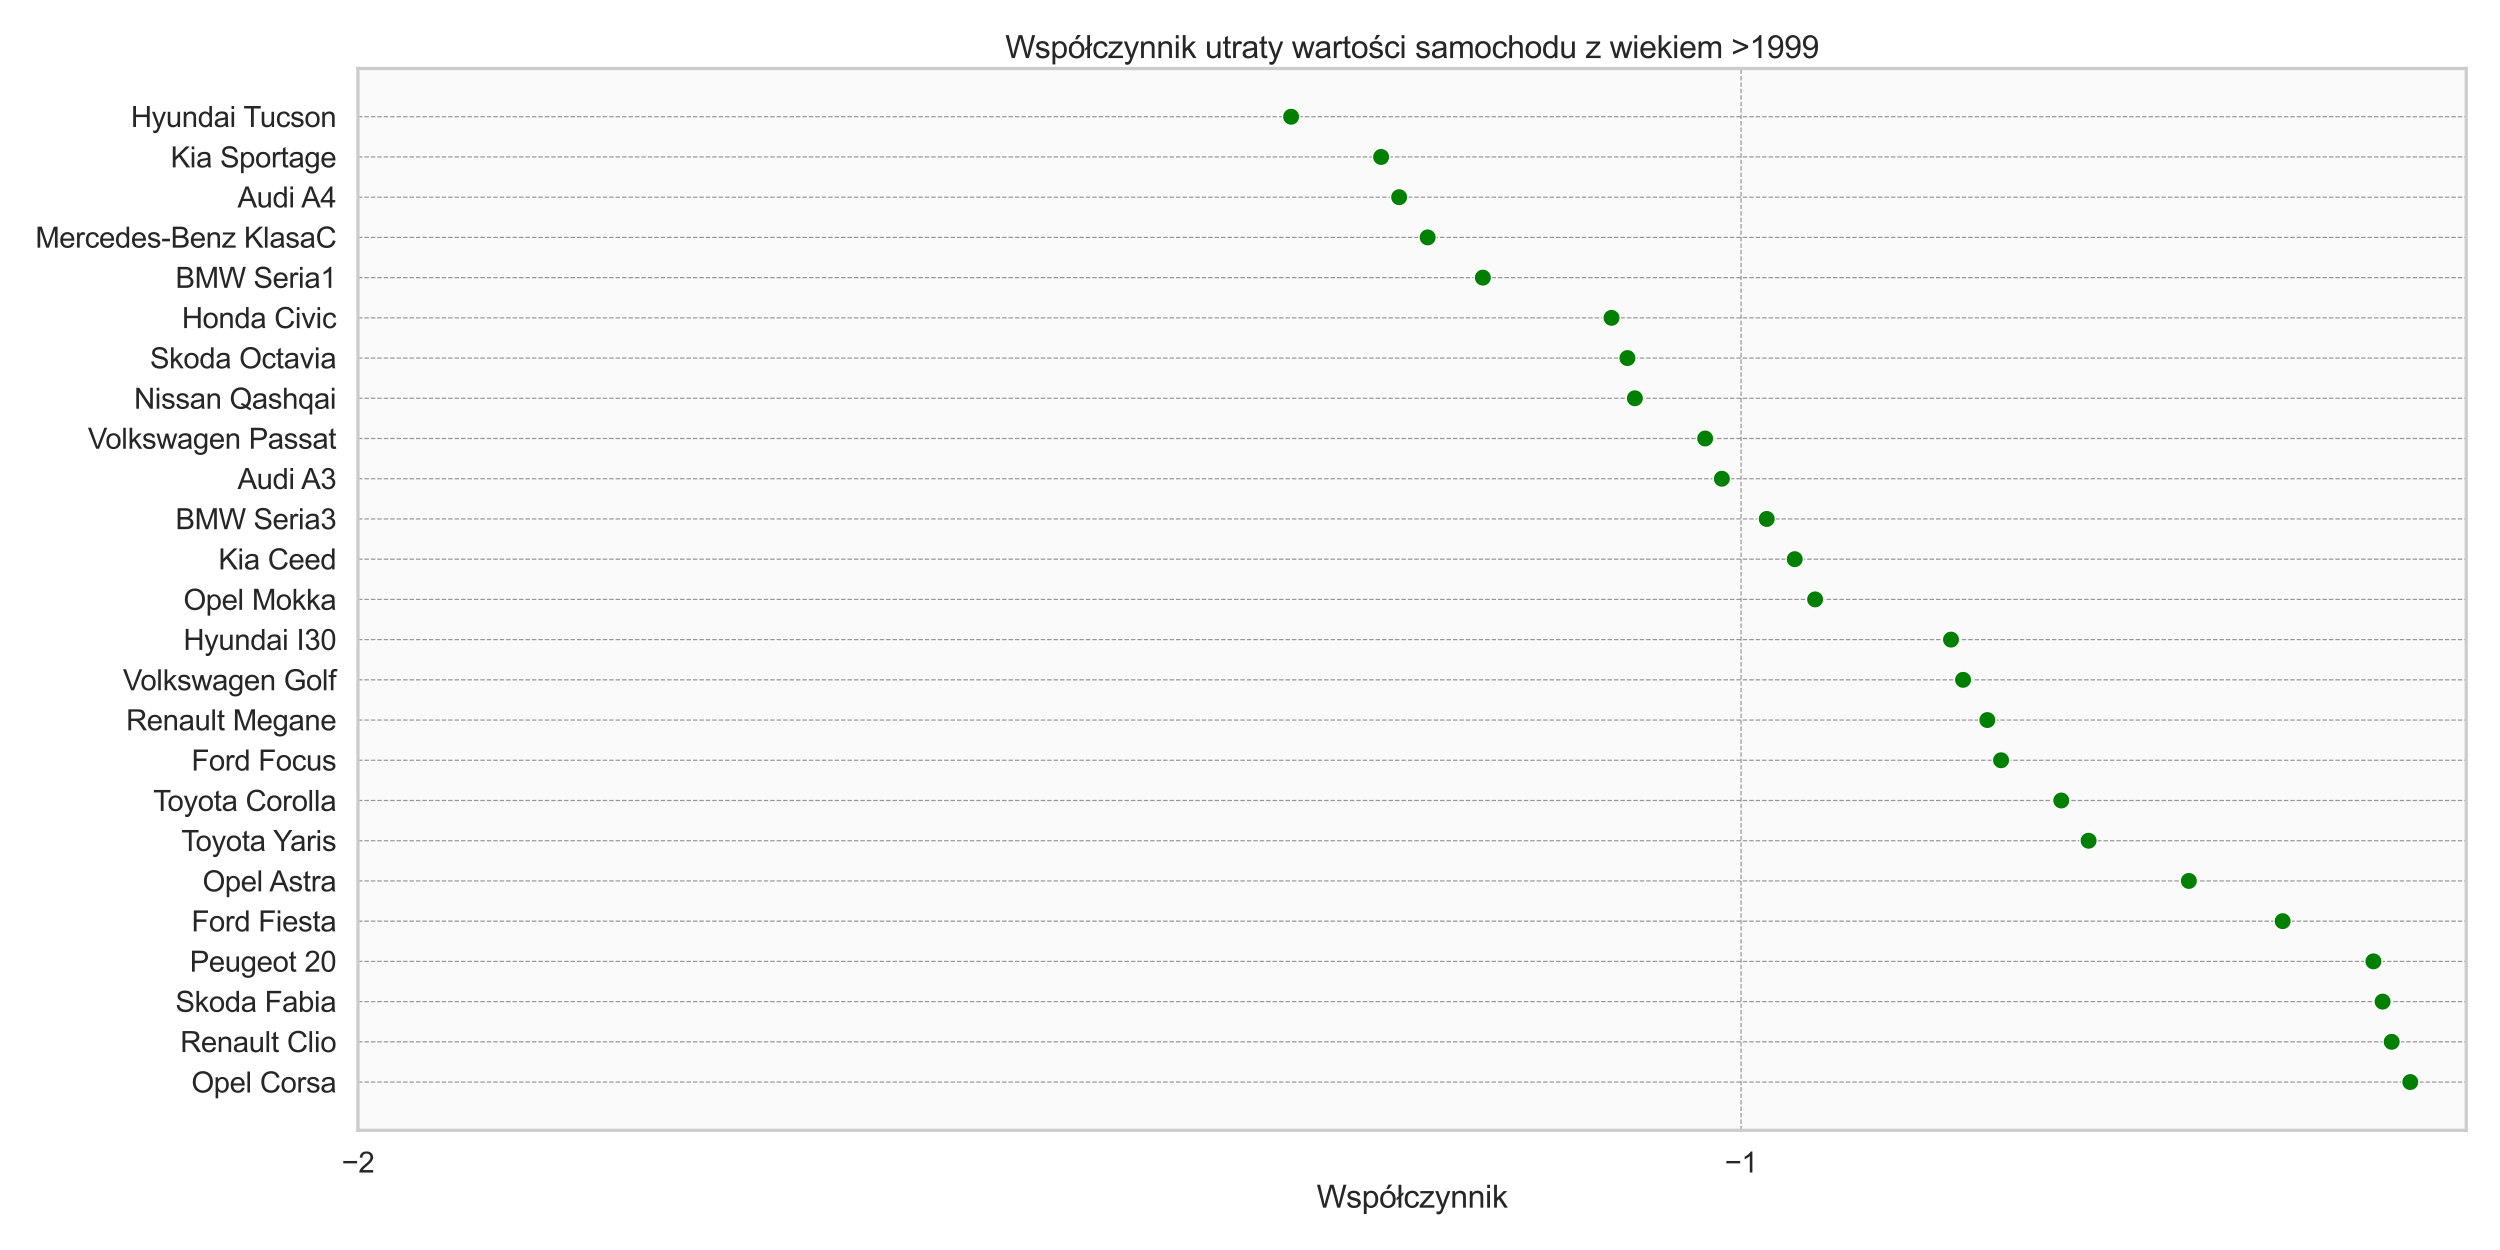 <?xml version="1.0" encoding="utf-8" standalone="no"?>
<!DOCTYPE svg PUBLIC "-//W3C//DTD SVG 1.1//EN"
  "http://www.w3.org/Graphics/SVG/1.1/DTD/svg11.dtd">
<svg xmlns:xlink="http://www.w3.org/1999/xlink" width="1440pt" height="720pt" viewBox="0 0 1440 720" xmlns="http://www.w3.org/2000/svg" version="1.1">
 <defs>
  <style type="text/css">*{stroke-linejoin: round; stroke-linecap: butt}</style>
 </defs>
 <g id="figure_1">
  <g id="patch_1">
   <path d="M 0 720 
L 1440 720 
L 1440 0 
L 0 0 
z
" style="fill: #ffffff"/>
  </g>
  <g id="axes_1">
   <g id="patch_2">
    <path d="M 206.19 651.06 
L 1420.56 651.06 
L 1420.56 39.44 
L 206.19 39.44 
z
" style="fill: #fafafa"/>
   </g>
   <g id="matplotlib.axis_1">
    <g id="xtick_1">
     <g id="line2d_1">
      <path d="M 206.19 651.06 
L 206.19 39.44 
" clip-path="url(#p73552a33fb)" style="fill: none; stroke-dasharray: 2.59,1.12; stroke-dashoffset: 0; stroke: #808080; stroke-opacity: 0.8; stroke-width: 0.7"/>
     </g>
     <g id="text_1">
      <!-- −2 -->
      <g style="fill: #262626" transform="translate(196.784 675.37) scale(0.165 -0.165)">
       <defs>
        <path id="ArialMT-2212" d="M 3381 1997 
L 356 1997 
L 356 2522 
L 3381 2522 
L 3381 1997 
z
" transform="scale(0.016)"/>
        <path id="ArialMT-32" d="M 3222 541 
L 3222 0 
L 194 0 
Q 188 203 259 391 
Q 375 700 629 1000 
Q 884 1300 1366 1694 
Q 2113 2306 2375 2664 
Q 2638 3022 2638 3341 
Q 2638 3675 2398 3904 
Q 2159 4134 1775 4134 
Q 1369 4134 1125 3890 
Q 881 3647 878 3216 
L 300 3275 
Q 359 3922 746 4261 
Q 1134 4600 1788 4600 
Q 2447 4600 2831 4234 
Q 3216 3869 3216 3328 
Q 3216 3053 3103 2787 
Q 2991 2522 2730 2228 
Q 2469 1934 1863 1422 
Q 1356 997 1212 845 
Q 1069 694 975 541 
L 3222 541 
z
" transform="scale(0.016)"/>
       </defs>
       <use xlink:href="#ArialMT-2212"/>
       <use xlink:href="#ArialMT-32" x="58.398"/>
      </g>
     </g>
    </g>
    <g id="xtick_2">
     <g id="line2d_2">
      <path d="M 1002.851 651.06 
L 1002.851 39.44 
" clip-path="url(#p73552a33fb)" style="fill: none; stroke-dasharray: 2.59,1.12; stroke-dashoffset: 0; stroke: #808080; stroke-opacity: 0.8; stroke-width: 0.7"/>
     </g>
     <g id="text_2">
      <!-- −1 -->
      <g style="fill: #262626" transform="translate(993.445 675.37) scale(0.165 -0.165)">
       <defs>
        <path id="ArialMT-31" d="M 2384 0 
L 1822 0 
L 1822 3584 
Q 1619 3391 1289 3197 
Q 959 3003 697 2906 
L 697 3450 
Q 1169 3672 1522 3987 
Q 1875 4303 2022 4600 
L 2384 4600 
L 2384 0 
z
" transform="scale(0.016)"/>
       </defs>
       <use xlink:href="#ArialMT-2212"/>
       <use xlink:href="#ArialMT-31" x="58.398"/>
      </g>
     </g>
    </g>
    <g id="text_3">
     <!-- Współczynnik -->
     <g style="fill: #262626" transform="translate(758.361 695.604) scale(0.18 -0.18)">
      <defs>
       <path id="ArialMT-57" d="M 1294 0 
L 78 4581 
L 700 4581 
L 1397 1578 
Q 1509 1106 1591 641 
Q 1766 1375 1797 1488 
L 2669 4581 
L 3400 4581 
L 4056 2263 
Q 4303 1400 4413 641 
Q 4500 1075 4641 1638 
L 5359 4581 
L 5969 4581 
L 4713 0 
L 4128 0 
L 3163 3491 
Q 3041 3928 3019 4028 
Q 2947 3713 2884 3491 
L 1913 0 
L 1294 0 
z
" transform="scale(0.016)"/>
       <path id="ArialMT-73" d="M 197 991 
L 753 1078 
Q 800 744 1014 566 
Q 1228 388 1613 388 
Q 2000 388 2187 545 
Q 2375 703 2375 916 
Q 2375 1106 2209 1216 
Q 2094 1291 1634 1406 
Q 1016 1563 777 1677 
Q 538 1791 414 1992 
Q 291 2194 291 2438 
Q 291 2659 392 2848 
Q 494 3038 669 3163 
Q 800 3259 1026 3326 
Q 1253 3394 1513 3394 
Q 1903 3394 2198 3281 
Q 2494 3169 2634 2976 
Q 2775 2784 2828 2463 
L 2278 2388 
Q 2241 2644 2061 2787 
Q 1881 2931 1553 2931 
Q 1166 2931 1000 2803 
Q 834 2675 834 2503 
Q 834 2394 903 2306 
Q 972 2216 1119 2156 
Q 1203 2125 1616 2013 
Q 2213 1853 2448 1751 
Q 2684 1650 2818 1456 
Q 2953 1263 2953 975 
Q 2953 694 2789 445 
Q 2625 197 2315 61 
Q 2006 -75 1616 -75 
Q 969 -75 630 194 
Q 291 463 197 991 
z
" transform="scale(0.016)"/>
       <path id="ArialMT-70" d="M 422 -1272 
L 422 3319 
L 934 3319 
L 934 2888 
Q 1116 3141 1344 3267 
Q 1572 3394 1897 3394 
Q 2322 3394 2647 3175 
Q 2972 2956 3137 2557 
Q 3303 2159 3303 1684 
Q 3303 1175 3120 767 
Q 2938 359 2589 142 
Q 2241 -75 1856 -75 
Q 1575 -75 1351 44 
Q 1128 163 984 344 
L 984 -1272 
L 422 -1272 
z
M 931 1641 
Q 931 1000 1190 694 
Q 1450 388 1819 388 
Q 2194 388 2461 705 
Q 2728 1022 2728 1688 
Q 2728 2322 2467 2637 
Q 2206 2953 1844 2953 
Q 1484 2953 1207 2617 
Q 931 2281 931 1641 
z
" transform="scale(0.016)"/>
       <path id="ArialMT-f3" d="M 213 1659 
Q 213 2581 725 3025 
Q 1153 3394 1769 3394 
Q 2453 3394 2887 2945 
Q 3322 2497 3322 1706 
Q 3322 1066 3130 698 
Q 2938 331 2570 128 
Q 2203 -75 1769 -75 
Q 1072 -75 642 372 
Q 213 819 213 1659 
z
M 791 1659 
Q 791 1022 1069 705 
Q 1347 388 1769 388 
Q 2188 388 2466 706 
Q 2744 1025 2744 1678 
Q 2744 2294 2464 2611 
Q 2184 2928 1769 2928 
Q 1347 2928 1069 2612 
Q 791 2297 791 1659 
z
M 1454 3731 
L 1869 4606 
L 2607 4606 
L 1919 3731 
L 1454 3731 
z
" transform="scale(0.016)"/>
       <path id="ArialMT-142" d="M 416 1794 
L 9 1450 
L 9 1944 
L 416 2288 
L 416 4581 
L 975 4581 
L 975 2763 
L 1397 3122 
L 1397 2631 
L 975 2272 
L 975 0 
L 416 0 
L 416 1794 
z
" transform="scale(0.016)"/>
       <path id="ArialMT-63" d="M 2588 1216 
L 3141 1144 
Q 3050 572 2676 248 
Q 2303 -75 1759 -75 
Q 1078 -75 664 370 
Q 250 816 250 1647 
Q 250 2184 428 2587 
Q 606 2991 970 3192 
Q 1334 3394 1763 3394 
Q 2303 3394 2647 3120 
Q 2991 2847 3088 2344 
L 2541 2259 
Q 2463 2594 2264 2762 
Q 2066 2931 1784 2931 
Q 1359 2931 1093 2626 
Q 828 2322 828 1663 
Q 828 994 1084 691 
Q 1341 388 1753 388 
Q 2084 388 2306 591 
Q 2528 794 2588 1216 
z
" transform="scale(0.016)"/>
       <path id="ArialMT-7a" d="M 125 0 
L 125 456 
L 2238 2881 
Q 1878 2863 1603 2863 
L 250 2863 
L 250 3319 
L 2963 3319 
L 2963 2947 
L 1166 841 
L 819 456 
Q 1197 484 1528 484 
L 3063 484 
L 3063 0 
L 125 0 
z
" transform="scale(0.016)"/>
       <path id="ArialMT-79" d="M 397 -1278 
L 334 -750 
Q 519 -800 656 -800 
Q 844 -800 956 -737 
Q 1069 -675 1141 -563 
Q 1194 -478 1313 -144 
Q 1328 -97 1363 -6 
L 103 3319 
L 709 3319 
L 1400 1397 
Q 1534 1031 1641 628 
Q 1738 1016 1872 1384 
L 2581 3319 
L 3144 3319 
L 1881 -56 
Q 1678 -603 1566 -809 
Q 1416 -1088 1222 -1217 
Q 1028 -1347 759 -1347 
Q 597 -1347 397 -1278 
z
" transform="scale(0.016)"/>
       <path id="ArialMT-6e" d="M 422 0 
L 422 3319 
L 928 3319 
L 928 2847 
Q 1294 3394 1984 3394 
Q 2284 3394 2536 3286 
Q 2788 3178 2913 3003 
Q 3038 2828 3088 2588 
Q 3119 2431 3119 2041 
L 3119 0 
L 2556 0 
L 2556 2019 
Q 2556 2363 2490 2533 
Q 2425 2703 2258 2804 
Q 2091 2906 1866 2906 
Q 1506 2906 1245 2678 
Q 984 2450 984 1813 
L 984 0 
L 422 0 
z
" transform="scale(0.016)"/>
       <path id="ArialMT-69" d="M 425 3934 
L 425 4581 
L 988 4581 
L 988 3934 
L 425 3934 
z
M 425 0 
L 425 3319 
L 988 3319 
L 988 0 
L 425 0 
z
" transform="scale(0.016)"/>
       <path id="ArialMT-6b" d="M 425 0 
L 425 4581 
L 988 4581 
L 988 1969 
L 2319 3319 
L 3047 3319 
L 1778 2088 
L 3175 0 
L 2481 0 
L 1384 1697 
L 988 1316 
L 988 0 
L 425 0 
z
" transform="scale(0.016)"/>
      </defs>
      <use xlink:href="#ArialMT-57"/>
      <use xlink:href="#ArialMT-73" x="94.385"/>
      <use xlink:href="#ArialMT-70" x="144.385"/>
      <use xlink:href="#ArialMT-f3" x="200"/>
      <use xlink:href="#ArialMT-142" x="255.615"/>
      <use xlink:href="#ArialMT-63" x="277.832"/>
      <use xlink:href="#ArialMT-7a" x="327.832"/>
      <use xlink:href="#ArialMT-79" x="377.832"/>
      <use xlink:href="#ArialMT-6e" x="427.832"/>
      <use xlink:href="#ArialMT-6e" x="483.447"/>
      <use xlink:href="#ArialMT-69" x="539.062"/>
      <use xlink:href="#ArialMT-6b" x="561.279"/>
     </g>
    </g>
   </g>
   <g id="matplotlib.axis_2">
    <g id="ytick_1">
     <g id="line2d_3">
      <path d="M 206.19 67.241 
L 1420.56 67.241 
" clip-path="url(#p73552a33fb)" style="fill: none; stroke-dasharray: 2.59,1.12; stroke-dashoffset: 0; stroke: #808080; stroke-opacity: 0.8; stroke-width: 0.7"/>
     </g>
     <g id="text_4">
      <!-- Hyundai Tucson -->
      <g style="fill: #262626" transform="translate(75.375 73.146) scale(0.165 -0.165)">
       <defs>
        <path id="ArialMT-48" d="M 513 0 
L 513 4581 
L 1119 4581 
L 1119 2700 
L 3500 2700 
L 3500 4581 
L 4106 4581 
L 4106 0 
L 3500 0 
L 3500 2159 
L 1119 2159 
L 1119 0 
L 513 0 
z
" transform="scale(0.016)"/>
        <path id="ArialMT-75" d="M 2597 0 
L 2597 488 
Q 2209 -75 1544 -75 
Q 1250 -75 995 37 
Q 741 150 617 320 
Q 494 491 444 738 
Q 409 903 409 1263 
L 409 3319 
L 972 3319 
L 972 1478 
Q 972 1038 1006 884 
Q 1059 663 1231 536 
Q 1403 409 1656 409 
Q 1909 409 2131 539 
Q 2353 669 2445 892 
Q 2538 1116 2538 1541 
L 2538 3319 
L 3100 3319 
L 3100 0 
L 2597 0 
z
" transform="scale(0.016)"/>
        <path id="ArialMT-64" d="M 2575 0 
L 2575 419 
Q 2259 -75 1647 -75 
Q 1250 -75 917 144 
Q 584 363 401 755 
Q 219 1147 219 1656 
Q 219 2153 384 2558 
Q 550 2963 881 3178 
Q 1213 3394 1622 3394 
Q 1922 3394 2156 3267 
Q 2391 3141 2538 2938 
L 2538 4581 
L 3097 4581 
L 3097 0 
L 2575 0 
z
M 797 1656 
Q 797 1019 1065 703 
Q 1334 388 1700 388 
Q 2069 388 2326 689 
Q 2584 991 2584 1609 
Q 2584 2291 2321 2609 
Q 2059 2928 1675 2928 
Q 1300 2928 1048 2622 
Q 797 2316 797 1656 
z
" transform="scale(0.016)"/>
        <path id="ArialMT-61" d="M 2588 409 
Q 2275 144 1986 34 
Q 1697 -75 1366 -75 
Q 819 -75 525 192 
Q 231 459 231 875 
Q 231 1119 342 1320 
Q 453 1522 633 1644 
Q 813 1766 1038 1828 
Q 1203 1872 1538 1913 
Q 2219 1994 2541 2106 
Q 2544 2222 2544 2253 
Q 2544 2597 2384 2738 
Q 2169 2928 1744 2928 
Q 1347 2928 1158 2789 
Q 969 2650 878 2297 
L 328 2372 
Q 403 2725 575 2942 
Q 747 3159 1072 3276 
Q 1397 3394 1825 3394 
Q 2250 3394 2515 3294 
Q 2781 3194 2906 3042 
Q 3031 2891 3081 2659 
Q 3109 2516 3109 2141 
L 3109 1391 
Q 3109 606 3145 398 
Q 3181 191 3288 0 
L 2700 0 
Q 2613 175 2588 409 
z
M 2541 1666 
Q 2234 1541 1622 1453 
Q 1275 1403 1131 1340 
Q 988 1278 909 1158 
Q 831 1038 831 891 
Q 831 666 1001 516 
Q 1172 366 1500 366 
Q 1825 366 2078 508 
Q 2331 650 2450 897 
Q 2541 1088 2541 1459 
L 2541 1666 
z
" transform="scale(0.016)"/>
        <path id="ArialMT-20" transform="scale(0.016)"/>
        <path id="ArialMT-54" d="M 1659 0 
L 1659 4041 
L 150 4041 
L 150 4581 
L 3781 4581 
L 3781 4041 
L 2266 4041 
L 2266 0 
L 1659 0 
z
" transform="scale(0.016)"/>
        <path id="ArialMT-6f" d="M 213 1659 
Q 213 2581 725 3025 
Q 1153 3394 1769 3394 
Q 2453 3394 2887 2945 
Q 3322 2497 3322 1706 
Q 3322 1066 3130 698 
Q 2938 331 2570 128 
Q 2203 -75 1769 -75 
Q 1072 -75 642 372 
Q 213 819 213 1659 
z
M 791 1659 
Q 791 1022 1069 705 
Q 1347 388 1769 388 
Q 2188 388 2466 706 
Q 2744 1025 2744 1678 
Q 2744 2294 2464 2611 
Q 2184 2928 1769 2928 
Q 1347 2928 1069 2612 
Q 791 2297 791 1659 
z
" transform="scale(0.016)"/>
       </defs>
       <use xlink:href="#ArialMT-48"/>
       <use xlink:href="#ArialMT-79" x="72.217"/>
       <use xlink:href="#ArialMT-75" x="122.217"/>
       <use xlink:href="#ArialMT-6e" x="177.832"/>
       <use xlink:href="#ArialMT-64" x="233.447"/>
       <use xlink:href="#ArialMT-61" x="289.062"/>
       <use xlink:href="#ArialMT-69" x="344.678"/>
       <use xlink:href="#ArialMT-20" x="366.895"/>
       <use xlink:href="#ArialMT-54" x="392.928"/>
       <use xlink:href="#ArialMT-75" x="450.262"/>
       <use xlink:href="#ArialMT-63" x="505.877"/>
       <use xlink:href="#ArialMT-73" x="555.877"/>
       <use xlink:href="#ArialMT-6f" x="605.877"/>
       <use xlink:href="#ArialMT-6e" x="661.492"/>
      </g>
     </g>
    </g>
    <g id="ytick_2">
     <g id="line2d_4">
      <path d="M 206.19 90.408 
L 1420.56 90.408 
" clip-path="url(#p73552a33fb)" style="fill: none; stroke-dasharray: 2.59,1.12; stroke-dashoffset: 0; stroke: #808080; stroke-opacity: 0.8; stroke-width: 0.7"/>
     </g>
     <g id="text_5">
      <!-- Kia Sportage -->
      <g style="fill: #262626" transform="translate(98.297 96.414) scale(0.165 -0.165)">
       <defs>
        <path id="ArialMT-4b" d="M 469 0 
L 469 4581 
L 1075 4581 
L 1075 2309 
L 3350 4581 
L 4172 4581 
L 2250 2725 
L 4256 0 
L 3456 0 
L 1825 2319 
L 1075 1588 
L 1075 0 
L 469 0 
z
" transform="scale(0.016)"/>
        <path id="ArialMT-53" d="M 288 1472 
L 859 1522 
Q 900 1178 1048 958 
Q 1197 738 1509 602 
Q 1822 466 2213 466 
Q 2559 466 2825 569 
Q 3091 672 3220 851 
Q 3350 1031 3350 1244 
Q 3350 1459 3225 1620 
Q 3100 1781 2813 1891 
Q 2628 1963 1997 2114 
Q 1366 2266 1113 2400 
Q 784 2572 623 2826 
Q 463 3081 463 3397 
Q 463 3744 659 4045 
Q 856 4347 1234 4503 
Q 1613 4659 2075 4659 
Q 2584 4659 2973 4495 
Q 3363 4331 3572 4012 
Q 3781 3694 3797 3291 
L 3216 3247 
Q 3169 3681 2898 3903 
Q 2628 4125 2100 4125 
Q 1550 4125 1298 3923 
Q 1047 3722 1047 3438 
Q 1047 3191 1225 3031 
Q 1400 2872 2139 2705 
Q 2878 2538 3153 2413 
Q 3553 2228 3743 1945 
Q 3934 1663 3934 1294 
Q 3934 928 3725 604 
Q 3516 281 3123 101 
Q 2731 -78 2241 -78 
Q 1619 -78 1198 103 
Q 778 284 539 648 
Q 300 1013 288 1472 
z
" transform="scale(0.016)"/>
        <path id="ArialMT-72" d="M 416 0 
L 416 3319 
L 922 3319 
L 922 2816 
Q 1116 3169 1280 3281 
Q 1444 3394 1641 3394 
Q 1925 3394 2219 3213 
L 2025 2691 
Q 1819 2813 1613 2813 
Q 1428 2813 1281 2702 
Q 1134 2591 1072 2394 
Q 978 2094 978 1738 
L 978 0 
L 416 0 
z
" transform="scale(0.016)"/>
        <path id="ArialMT-74" d="M 1650 503 
L 1731 6 
Q 1494 -44 1306 -44 
Q 1000 -44 831 53 
Q 663 150 594 308 
Q 525 466 525 972 
L 525 2881 
L 113 2881 
L 113 3319 
L 525 3319 
L 525 4141 
L 1084 4478 
L 1084 3319 
L 1650 3319 
L 1650 2881 
L 1084 2881 
L 1084 941 
Q 1084 700 1114 631 
Q 1144 563 1211 522 
Q 1278 481 1403 481 
Q 1497 481 1650 503 
z
" transform="scale(0.016)"/>
        <path id="ArialMT-67" d="M 319 -275 
L 866 -356 
Q 900 -609 1056 -725 
Q 1266 -881 1628 -881 
Q 2019 -881 2231 -725 
Q 2444 -569 2519 -288 
Q 2563 -116 2559 434 
Q 2191 0 1641 0 
Q 956 0 581 494 
Q 206 988 206 1678 
Q 206 2153 378 2554 
Q 550 2956 876 3175 
Q 1203 3394 1644 3394 
Q 2231 3394 2613 2919 
L 2613 3319 
L 3131 3319 
L 3131 450 
Q 3131 -325 2973 -648 
Q 2816 -972 2473 -1159 
Q 2131 -1347 1631 -1347 
Q 1038 -1347 672 -1080 
Q 306 -813 319 -275 
z
M 784 1719 
Q 784 1066 1043 766 
Q 1303 466 1694 466 
Q 2081 466 2343 764 
Q 2606 1063 2606 1700 
Q 2606 2309 2336 2618 
Q 2066 2928 1684 2928 
Q 1309 2928 1046 2623 
Q 784 2319 784 1719 
z
" transform="scale(0.016)"/>
        <path id="ArialMT-65" d="M 2694 1069 
L 3275 997 
Q 3138 488 2766 206 
Q 2394 -75 1816 -75 
Q 1088 -75 661 373 
Q 234 822 234 1631 
Q 234 2469 665 2931 
Q 1097 3394 1784 3394 
Q 2450 3394 2872 2941 
Q 3294 2488 3294 1666 
Q 3294 1616 3291 1516 
L 816 1516 
Q 847 969 1125 678 
Q 1403 388 1819 388 
Q 2128 388 2347 550 
Q 2566 713 2694 1069 
z
M 847 1978 
L 2700 1978 
Q 2663 2397 2488 2606 
Q 2219 2931 1791 2931 
Q 1403 2931 1139 2672 
Q 875 2413 847 1978 
z
" transform="scale(0.016)"/>
       </defs>
       <use xlink:href="#ArialMT-4b"/>
       <use xlink:href="#ArialMT-69" x="66.699"/>
       <use xlink:href="#ArialMT-61" x="88.916"/>
       <use xlink:href="#ArialMT-20" x="144.531"/>
       <use xlink:href="#ArialMT-53" x="172.314"/>
       <use xlink:href="#ArialMT-70" x="239.014"/>
       <use xlink:href="#ArialMT-6f" x="294.629"/>
       <use xlink:href="#ArialMT-72" x="350.244"/>
       <use xlink:href="#ArialMT-74" x="383.545"/>
       <use xlink:href="#ArialMT-61" x="411.328"/>
       <use xlink:href="#ArialMT-67" x="466.943"/>
       <use xlink:href="#ArialMT-65" x="522.559"/>
      </g>
     </g>
    </g>
    <g id="ytick_3">
     <g id="line2d_5">
      <path d="M 206.19 113.576 
L 1420.56 113.576 
" clip-path="url(#p73552a33fb)" style="fill: none; stroke-dasharray: 2.59,1.12; stroke-dashoffset: 0; stroke: #808080; stroke-opacity: 0.8; stroke-width: 0.7"/>
     </g>
     <g id="text_6">
      <!-- Audi A4 -->
      <g style="fill: #262626" transform="translate(136.809 119.481) scale(0.165 -0.165)">
       <defs>
        <path id="ArialMT-41" d="M -9 0 
L 1750 4581 
L 2403 4581 
L 4278 0 
L 3588 0 
L 3053 1388 
L 1138 1388 
L 634 0 
L -9 0 
z
M 1313 1881 
L 2866 1881 
L 2388 3150 
Q 2169 3728 2063 4100 
Q 1975 3659 1816 3225 
L 1313 1881 
z
" transform="scale(0.016)"/>
        <path id="ArialMT-34" d="M 2069 0 
L 2069 1097 
L 81 1097 
L 81 1613 
L 2172 4581 
L 2631 4581 
L 2631 1613 
L 3250 1613 
L 3250 1097 
L 2631 1097 
L 2631 0 
L 2069 0 
z
M 2069 1613 
L 2069 3678 
L 634 1613 
L 2069 1613 
z
" transform="scale(0.016)"/>
       </defs>
       <use xlink:href="#ArialMT-41"/>
       <use xlink:href="#ArialMT-75" x="66.699"/>
       <use xlink:href="#ArialMT-64" x="122.314"/>
       <use xlink:href="#ArialMT-69" x="177.93"/>
       <use xlink:href="#ArialMT-20" x="200.146"/>
       <use xlink:href="#ArialMT-41" x="222.43"/>
       <use xlink:href="#ArialMT-34" x="289.129"/>
      </g>
     </g>
    </g>
    <g id="ytick_4">
     <g id="line2d_6">
      <path d="M 206.19 136.743 
L 1420.56 136.743 
" clip-path="url(#p73552a33fb)" style="fill: none; stroke-dasharray: 2.59,1.12; stroke-dashoffset: 0; stroke: #808080; stroke-opacity: 0.8; stroke-width: 0.7"/>
     </g>
     <g id="text_7">
      <!-- Mercedes-Benz KlasaC -->
      <g style="fill: #262626" transform="translate(20.376 142.648) scale(0.165 -0.165)">
       <defs>
        <path id="ArialMT-4d" d="M 475 0 
L 475 4581 
L 1388 4581 
L 2472 1338 
Q 2622 884 2691 659 
Q 2769 909 2934 1394 
L 4031 4581 
L 4847 4581 
L 4847 0 
L 4263 0 
L 4263 3834 
L 2931 0 
L 2384 0 
L 1059 3900 
L 1059 0 
L 475 0 
z
" transform="scale(0.016)"/>
        <path id="ArialMT-2d" d="M 203 1375 
L 203 1941 
L 1931 1941 
L 1931 1375 
L 203 1375 
z
" transform="scale(0.016)"/>
        <path id="ArialMT-42" d="M 469 0 
L 469 4581 
L 2188 4581 
Q 2713 4581 3030 4442 
Q 3347 4303 3526 4014 
Q 3706 3725 3706 3409 
Q 3706 3116 3547 2856 
Q 3388 2597 3066 2438 
Q 3481 2316 3704 2022 
Q 3928 1728 3928 1328 
Q 3928 1006 3792 729 
Q 3656 453 3456 303 
Q 3256 153 2954 76 
Q 2653 0 2216 0 
L 469 0 
z
M 1075 2656 
L 2066 2656 
Q 2469 2656 2644 2709 
Q 2875 2778 2992 2937 
Q 3109 3097 3109 3338 
Q 3109 3566 3000 3739 
Q 2891 3913 2687 3977 
Q 2484 4041 1991 4041 
L 1075 4041 
L 1075 2656 
z
M 1075 541 
L 2216 541 
Q 2509 541 2628 563 
Q 2838 600 2978 687 
Q 3119 775 3209 942 
Q 3300 1109 3300 1328 
Q 3300 1584 3169 1773 
Q 3038 1963 2805 2039 
Q 2572 2116 2134 2116 
L 1075 2116 
L 1075 541 
z
" transform="scale(0.016)"/>
        <path id="ArialMT-6c" d="M 409 0 
L 409 4581 
L 972 4581 
L 972 0 
L 409 0 
z
" transform="scale(0.016)"/>
        <path id="ArialMT-43" d="M 3763 1606 
L 4369 1453 
Q 4178 706 3683 314 
Q 3188 -78 2472 -78 
Q 1731 -78 1267 223 
Q 803 525 561 1097 
Q 319 1669 319 2325 
Q 319 3041 592 3573 
Q 866 4106 1370 4382 
Q 1875 4659 2481 4659 
Q 3169 4659 3637 4309 
Q 4106 3959 4291 3325 
L 3694 3184 
Q 3534 3684 3231 3912 
Q 2928 4141 2469 4141 
Q 1941 4141 1586 3887 
Q 1231 3634 1087 3207 
Q 944 2781 944 2328 
Q 944 1744 1114 1308 
Q 1284 872 1643 656 
Q 2003 441 2422 441 
Q 2931 441 3284 734 
Q 3638 1028 3763 1606 
z
" transform="scale(0.016)"/>
       </defs>
       <use xlink:href="#ArialMT-4d"/>
       <use xlink:href="#ArialMT-65" x="83.301"/>
       <use xlink:href="#ArialMT-72" x="138.916"/>
       <use xlink:href="#ArialMT-63" x="172.217"/>
       <use xlink:href="#ArialMT-65" x="222.217"/>
       <use xlink:href="#ArialMT-64" x="277.832"/>
       <use xlink:href="#ArialMT-65" x="333.447"/>
       <use xlink:href="#ArialMT-73" x="389.062"/>
       <use xlink:href="#ArialMT-2d" x="439.062"/>
       <use xlink:href="#ArialMT-42" x="472.363"/>
       <use xlink:href="#ArialMT-65" x="539.062"/>
       <use xlink:href="#ArialMT-6e" x="594.678"/>
       <use xlink:href="#ArialMT-7a" x="650.293"/>
       <use xlink:href="#ArialMT-20" x="700.293"/>
       <use xlink:href="#ArialMT-4b" x="728.076"/>
       <use xlink:href="#ArialMT-6c" x="794.775"/>
       <use xlink:href="#ArialMT-61" x="816.992"/>
       <use xlink:href="#ArialMT-73" x="872.607"/>
       <use xlink:href="#ArialMT-61" x="922.607"/>
       <use xlink:href="#ArialMT-43" x="978.223"/>
      </g>
     </g>
    </g>
    <g id="ytick_5">
     <g id="line2d_7">
      <path d="M 206.19 159.911 
L 1420.56 159.911 
" clip-path="url(#p73552a33fb)" style="fill: none; stroke-dasharray: 2.59,1.12; stroke-dashoffset: 0; stroke: #808080; stroke-opacity: 0.8; stroke-width: 0.7"/>
     </g>
     <g id="text_8">
      <!-- BMW Seria1 -->
      <g style="fill: #262626" transform="translate(101.089 165.816) scale(0.165 -0.165)">
       <use xlink:href="#ArialMT-42"/>
       <use xlink:href="#ArialMT-4d" x="66.699"/>
       <use xlink:href="#ArialMT-57" x="150"/>
       <use xlink:href="#ArialMT-20" x="244.385"/>
       <use xlink:href="#ArialMT-53" x="272.168"/>
       <use xlink:href="#ArialMT-65" x="338.867"/>
       <use xlink:href="#ArialMT-72" x="394.482"/>
       <use xlink:href="#ArialMT-69" x="427.783"/>
       <use xlink:href="#ArialMT-61" x="450"/>
       <use xlink:href="#ArialMT-31" x="505.615"/>
      </g>
     </g>
    </g>
    <g id="ytick_6">
     <g id="line2d_8">
      <path d="M 206.19 183.078 
L 1420.56 183.078 
" clip-path="url(#p73552a33fb)" style="fill: none; stroke-dasharray: 2.59,1.12; stroke-dashoffset: 0; stroke: #808080; stroke-opacity: 0.8; stroke-width: 0.7"/>
     </g>
     <g id="text_9">
      <!-- Honda Civic -->
      <g style="fill: #262626" transform="translate(104.74 188.983) scale(0.165 -0.165)">
       <defs>
        <path id="ArialMT-76" d="M 1344 0 
L 81 3319 
L 675 3319 
L 1388 1331 
Q 1503 1009 1600 663 
Q 1675 925 1809 1294 
L 2547 3319 
L 3125 3319 
L 1869 0 
L 1344 0 
z
" transform="scale(0.016)"/>
       </defs>
       <use xlink:href="#ArialMT-48"/>
       <use xlink:href="#ArialMT-6f" x="72.217"/>
       <use xlink:href="#ArialMT-6e" x="127.832"/>
       <use xlink:href="#ArialMT-64" x="183.447"/>
       <use xlink:href="#ArialMT-61" x="239.062"/>
       <use xlink:href="#ArialMT-20" x="294.678"/>
       <use xlink:href="#ArialMT-43" x="322.461"/>
       <use xlink:href="#ArialMT-69" x="394.678"/>
       <use xlink:href="#ArialMT-76" x="416.895"/>
       <use xlink:href="#ArialMT-69" x="466.895"/>
       <use xlink:href="#ArialMT-63" x="489.111"/>
      </g>
     </g>
    </g>
    <g id="ytick_7">
     <g id="line2d_9">
      <path d="M 206.19 206.245 
L 1420.56 206.245 
" clip-path="url(#p73552a33fb)" style="fill: none; stroke-dasharray: 2.59,1.12; stroke-dashoffset: 0; stroke: #808080; stroke-opacity: 0.8; stroke-width: 0.7"/>
     </g>
     <g id="text_10">
      <!-- Skoda Octavia -->
      <g style="fill: #262626" transform="translate(86.388 212.151) scale(0.165 -0.165)">
       <defs>
        <path id="ArialMT-4f" d="M 309 2231 
Q 309 3372 921 4017 
Q 1534 4663 2503 4663 
Q 3138 4663 3647 4359 
Q 4156 4056 4423 3514 
Q 4691 2972 4691 2284 
Q 4691 1588 4409 1038 
Q 4128 488 3612 205 
Q 3097 -78 2500 -78 
Q 1853 -78 1343 234 
Q 834 547 571 1087 
Q 309 1628 309 2231 
z
M 934 2222 
Q 934 1394 1379 917 
Q 1825 441 2497 441 
Q 3181 441 3623 922 
Q 4066 1403 4066 2288 
Q 4066 2847 3877 3264 
Q 3688 3681 3323 3911 
Q 2959 4141 2506 4141 
Q 1863 4141 1398 3698 
Q 934 3256 934 2222 
z
" transform="scale(0.016)"/>
       </defs>
       <use xlink:href="#ArialMT-53"/>
       <use xlink:href="#ArialMT-6b" x="66.699"/>
       <use xlink:href="#ArialMT-6f" x="116.699"/>
       <use xlink:href="#ArialMT-64" x="172.314"/>
       <use xlink:href="#ArialMT-61" x="227.93"/>
       <use xlink:href="#ArialMT-20" x="283.545"/>
       <use xlink:href="#ArialMT-4f" x="311.328"/>
       <use xlink:href="#ArialMT-63" x="389.111"/>
       <use xlink:href="#ArialMT-74" x="439.111"/>
       <use xlink:href="#ArialMT-61" x="466.895"/>
       <use xlink:href="#ArialMT-76" x="522.51"/>
       <use xlink:href="#ArialMT-69" x="572.51"/>
       <use xlink:href="#ArialMT-61" x="594.727"/>
      </g>
     </g>
    </g>
    <g id="ytick_8">
     <g id="line2d_10">
      <path d="M 206.19 229.413 
L 1420.56 229.413 
" clip-path="url(#p73552a33fb)" style="fill: none; stroke-dasharray: 2.59,1.12; stroke-dashoffset: 0; stroke: #808080; stroke-opacity: 0.8; stroke-width: 0.7"/>
     </g>
     <g id="text_11">
      <!-- Nissan Qashqai -->
      <g style="fill: #262626" transform="translate(77.221 235.424) scale(0.165 -0.165)">
       <defs>
        <path id="ArialMT-4e" d="M 488 0 
L 488 4581 
L 1109 4581 
L 3516 984 
L 3516 4581 
L 4097 4581 
L 4097 0 
L 3475 0 
L 1069 3600 
L 1069 0 
L 488 0 
z
" transform="scale(0.016)"/>
        <path id="ArialMT-51" d="M 3966 491 
Q 4388 200 4744 66 
L 4566 -356 
Q 4072 -178 3581 206 
Q 3072 -78 2456 -78 
Q 1834 -78 1328 222 
Q 822 522 548 1065 
Q 275 1609 275 2291 
Q 275 2969 550 3525 
Q 825 4081 1333 4372 
Q 1841 4663 2469 4663 
Q 3103 4663 3612 4361 
Q 4122 4059 4389 3517 
Q 4656 2975 4656 2294 
Q 4656 1728 4484 1276 
Q 4313 825 3966 491 
z
M 2631 1266 
Q 3156 1119 3497 828 
Q 4031 1316 4031 2294 
Q 4031 2850 3842 3265 
Q 3653 3681 3289 3911 
Q 2925 4141 2472 4141 
Q 1794 4141 1347 3677 
Q 900 3213 900 2291 
Q 900 1397 1342 919 
Q 1784 441 2472 441 
Q 2797 441 3084 563 
Q 2800 747 2484 825 
L 2631 1266 
z
" transform="scale(0.016)"/>
        <path id="ArialMT-68" d="M 422 0 
L 422 4581 
L 984 4581 
L 984 2938 
Q 1378 3394 1978 3394 
Q 2347 3394 2619 3248 
Q 2891 3103 3008 2847 
Q 3125 2591 3125 2103 
L 3125 0 
L 2563 0 
L 2563 2103 
Q 2563 2525 2380 2717 
Q 2197 2909 1863 2909 
Q 1613 2909 1392 2779 
Q 1172 2650 1078 2428 
Q 984 2206 984 1816 
L 984 0 
L 422 0 
z
" transform="scale(0.016)"/>
        <path id="ArialMT-71" d="M 2538 -1272 
L 2538 353 
Q 2406 169 2170 47 
Q 1934 -75 1669 -75 
Q 1078 -75 651 397 
Q 225 869 225 1691 
Q 225 2191 398 2587 
Q 572 2984 901 3189 
Q 1231 3394 1625 3394 
Q 2241 3394 2594 2875 
L 2594 3319 
L 3100 3319 
L 3100 -1272 
L 2538 -1272 
z
M 803 1669 
Q 803 1028 1072 708 
Q 1341 388 1716 388 
Q 2075 388 2334 692 
Q 2594 997 2594 1619 
Q 2594 2281 2320 2615 
Q 2047 2950 1678 2950 
Q 1313 2950 1058 2639 
Q 803 2328 803 1669 
z
" transform="scale(0.016)"/>
       </defs>
       <use xlink:href="#ArialMT-4e"/>
       <use xlink:href="#ArialMT-69" x="72.217"/>
       <use xlink:href="#ArialMT-73" x="94.434"/>
       <use xlink:href="#ArialMT-73" x="144.434"/>
       <use xlink:href="#ArialMT-61" x="194.434"/>
       <use xlink:href="#ArialMT-6e" x="250.049"/>
       <use xlink:href="#ArialMT-20" x="305.664"/>
       <use xlink:href="#ArialMT-51" x="333.447"/>
       <use xlink:href="#ArialMT-61" x="411.23"/>
       <use xlink:href="#ArialMT-73" x="466.846"/>
       <use xlink:href="#ArialMT-68" x="516.846"/>
       <use xlink:href="#ArialMT-71" x="572.461"/>
       <use xlink:href="#ArialMT-61" x="628.076"/>
       <use xlink:href="#ArialMT-69" x="683.691"/>
      </g>
     </g>
    </g>
    <g id="ytick_9">
     <g id="line2d_11">
      <path d="M 206.19 252.58 
L 1420.56 252.58 
" clip-path="url(#p73552a33fb)" style="fill: none; stroke-dasharray: 2.59,1.12; stroke-dashoffset: 0; stroke: #808080; stroke-opacity: 0.8; stroke-width: 0.7"/>
     </g>
     <g id="text_12">
      <!-- Volkswagen Passat -->
      <g style="fill: #262626" transform="translate(50.607 258.485) scale(0.165 -0.165)">
       <defs>
        <path id="ArialMT-56" d="M 1803 0 
L 28 4581 
L 684 4581 
L 1875 1253 
Q 2019 853 2116 503 
Q 2222 878 2363 1253 
L 3600 4581 
L 4219 4581 
L 2425 0 
L 1803 0 
z
" transform="scale(0.016)"/>
        <path id="ArialMT-77" d="M 1034 0 
L 19 3319 
L 600 3319 
L 1128 1403 
L 1325 691 
Q 1338 744 1497 1375 
L 2025 3319 
L 2603 3319 
L 3100 1394 
L 3266 759 
L 3456 1400 
L 4025 3319 
L 4572 3319 
L 3534 0 
L 2950 0 
L 2422 1988 
L 2294 2553 
L 1622 0 
L 1034 0 
z
" transform="scale(0.016)"/>
        <path id="ArialMT-50" d="M 494 0 
L 494 4581 
L 2222 4581 
Q 2678 4581 2919 4538 
Q 3256 4481 3484 4323 
Q 3713 4166 3852 3881 
Q 3991 3597 3991 3256 
Q 3991 2672 3619 2267 
Q 3247 1863 2275 1863 
L 1100 1863 
L 1100 0 
L 494 0 
z
M 1100 2403 
L 2284 2403 
Q 2872 2403 3119 2622 
Q 3366 2841 3366 3238 
Q 3366 3525 3220 3729 
Q 3075 3934 2838 4000 
Q 2684 4041 2272 4041 
L 1100 4041 
L 1100 2403 
z
" transform="scale(0.016)"/>
       </defs>
       <use xlink:href="#ArialMT-56"/>
       <use xlink:href="#ArialMT-6f" x="61.199"/>
       <use xlink:href="#ArialMT-6c" x="116.814"/>
       <use xlink:href="#ArialMT-6b" x="139.031"/>
       <use xlink:href="#ArialMT-73" x="189.031"/>
       <use xlink:href="#ArialMT-77" x="239.031"/>
       <use xlink:href="#ArialMT-61" x="311.248"/>
       <use xlink:href="#ArialMT-67" x="366.863"/>
       <use xlink:href="#ArialMT-65" x="422.479"/>
       <use xlink:href="#ArialMT-6e" x="478.094"/>
       <use xlink:href="#ArialMT-20" x="533.709"/>
       <use xlink:href="#ArialMT-50" x="561.492"/>
       <use xlink:href="#ArialMT-61" x="628.191"/>
       <use xlink:href="#ArialMT-73" x="683.807"/>
       <use xlink:href="#ArialMT-73" x="733.807"/>
       <use xlink:href="#ArialMT-61" x="783.807"/>
       <use xlink:href="#ArialMT-74" x="839.422"/>
      </g>
     </g>
    </g>
    <g id="ytick_10">
     <g id="line2d_12">
      <path d="M 206.19 275.748 
L 1420.56 275.748 
" clip-path="url(#p73552a33fb)" style="fill: none; stroke-dasharray: 2.59,1.12; stroke-dashoffset: 0; stroke: #808080; stroke-opacity: 0.8; stroke-width: 0.7"/>
     </g>
     <g id="text_13">
      <!-- Audi A3 -->
      <g style="fill: #262626" transform="translate(136.809 281.653) scale(0.165 -0.165)">
       <defs>
        <path id="ArialMT-33" d="M 269 1209 
L 831 1284 
Q 928 806 1161 595 
Q 1394 384 1728 384 
Q 2125 384 2398 659 
Q 2672 934 2672 1341 
Q 2672 1728 2419 1979 
Q 2166 2231 1775 2231 
Q 1616 2231 1378 2169 
L 1441 2663 
Q 1497 2656 1531 2656 
Q 1891 2656 2178 2843 
Q 2466 3031 2466 3422 
Q 2466 3731 2256 3934 
Q 2047 4138 1716 4138 
Q 1388 4138 1169 3931 
Q 950 3725 888 3313 
L 325 3413 
Q 428 3978 793 4289 
Q 1159 4600 1703 4600 
Q 2078 4600 2393 4439 
Q 2709 4278 2876 4000 
Q 3044 3722 3044 3409 
Q 3044 3113 2884 2869 
Q 2725 2625 2413 2481 
Q 2819 2388 3044 2092 
Q 3269 1797 3269 1353 
Q 3269 753 2831 336 
Q 2394 -81 1725 -81 
Q 1122 -81 723 278 
Q 325 638 269 1209 
z
" transform="scale(0.016)"/>
       </defs>
       <use xlink:href="#ArialMT-41"/>
       <use xlink:href="#ArialMT-75" x="66.699"/>
       <use xlink:href="#ArialMT-64" x="122.314"/>
       <use xlink:href="#ArialMT-69" x="177.93"/>
       <use xlink:href="#ArialMT-20" x="200.146"/>
       <use xlink:href="#ArialMT-41" x="222.43"/>
       <use xlink:href="#ArialMT-33" x="289.129"/>
      </g>
     </g>
    </g>
    <g id="ytick_11">
     <g id="line2d_13">
      <path d="M 206.19 298.915 
L 1420.56 298.915 
" clip-path="url(#p73552a33fb)" style="fill: none; stroke-dasharray: 2.59,1.12; stroke-dashoffset: 0; stroke: #808080; stroke-opacity: 0.8; stroke-width: 0.7"/>
     </g>
     <g id="text_14">
      <!-- BMW Seria3 -->
      <g style="fill: #262626" transform="translate(101.089 304.82) scale(0.165 -0.165)">
       <use xlink:href="#ArialMT-42"/>
       <use xlink:href="#ArialMT-4d" x="66.699"/>
       <use xlink:href="#ArialMT-57" x="150"/>
       <use xlink:href="#ArialMT-20" x="244.385"/>
       <use xlink:href="#ArialMT-53" x="272.168"/>
       <use xlink:href="#ArialMT-65" x="338.867"/>
       <use xlink:href="#ArialMT-72" x="394.482"/>
       <use xlink:href="#ArialMT-69" x="427.783"/>
       <use xlink:href="#ArialMT-61" x="450"/>
       <use xlink:href="#ArialMT-33" x="505.615"/>
      </g>
     </g>
    </g>
    <g id="ytick_12">
     <g id="line2d_14">
      <path d="M 206.19 322.083 
L 1420.56 322.083 
" clip-path="url(#p73552a33fb)" style="fill: none; stroke-dasharray: 2.59,1.12; stroke-dashoffset: 0; stroke: #808080; stroke-opacity: 0.8; stroke-width: 0.7"/>
     </g>
     <g id="text_15">
      <!-- Kia Ceed -->
      <g style="fill: #262626" transform="translate(125.816 327.988) scale(0.165 -0.165)">
       <use xlink:href="#ArialMT-4b"/>
       <use xlink:href="#ArialMT-69" x="66.699"/>
       <use xlink:href="#ArialMT-61" x="88.916"/>
       <use xlink:href="#ArialMT-20" x="144.531"/>
       <use xlink:href="#ArialMT-43" x="172.314"/>
       <use xlink:href="#ArialMT-65" x="244.531"/>
       <use xlink:href="#ArialMT-65" x="300.146"/>
       <use xlink:href="#ArialMT-64" x="355.762"/>
      </g>
     </g>
    </g>
    <g id="ytick_13">
     <g id="line2d_15">
      <path d="M 206.19 345.25 
L 1420.56 345.25 
" clip-path="url(#p73552a33fb)" style="fill: none; stroke-dasharray: 2.59,1.12; stroke-dashoffset: 0; stroke: #808080; stroke-opacity: 0.8; stroke-width: 0.7"/>
     </g>
     <g id="text_16">
      <!-- Opel Mokka -->
      <g style="fill: #262626" transform="translate(105.66 351.261) scale(0.165 -0.165)">
       <use xlink:href="#ArialMT-4f"/>
       <use xlink:href="#ArialMT-70" x="77.783"/>
       <use xlink:href="#ArialMT-65" x="133.398"/>
       <use xlink:href="#ArialMT-6c" x="189.014"/>
       <use xlink:href="#ArialMT-20" x="211.23"/>
       <use xlink:href="#ArialMT-4d" x="239.014"/>
       <use xlink:href="#ArialMT-6f" x="322.314"/>
       <use xlink:href="#ArialMT-6b" x="377.93"/>
       <use xlink:href="#ArialMT-6b" x="427.93"/>
       <use xlink:href="#ArialMT-61" x="477.93"/>
      </g>
     </g>
    </g>
    <g id="ytick_14">
     <g id="line2d_16">
      <path d="M 206.19 368.417 
L 1420.56 368.417 
" clip-path="url(#p73552a33fb)" style="fill: none; stroke-dasharray: 2.59,1.12; stroke-dashoffset: 0; stroke: #808080; stroke-opacity: 0.8; stroke-width: 0.7"/>
     </g>
     <g id="text_17">
      <!-- Hyundai I30 -->
      <g style="fill: #262626" transform="translate(105.637 374.347) scale(0.165 -0.165)">
       <defs>
        <path id="ArialMT-49" d="M 597 0 
L 597 4581 
L 1203 4581 
L 1203 0 
L 597 0 
z
" transform="scale(0.016)"/>
        <path id="ArialMT-30" d="M 266 2259 
Q 266 3072 433 3567 
Q 600 4063 929 4331 
Q 1259 4600 1759 4600 
Q 2128 4600 2406 4451 
Q 2684 4303 2865 4023 
Q 3047 3744 3150 3342 
Q 3253 2941 3253 2259 
Q 3253 1453 3087 958 
Q 2922 463 2592 192 
Q 2263 -78 1759 -78 
Q 1097 -78 719 397 
Q 266 969 266 2259 
z
M 844 2259 
Q 844 1131 1108 757 
Q 1372 384 1759 384 
Q 2147 384 2411 759 
Q 2675 1134 2675 2259 
Q 2675 3391 2411 3762 
Q 2147 4134 1753 4134 
Q 1366 4134 1134 3806 
Q 844 3388 844 2259 
z
" transform="scale(0.016)"/>
       </defs>
       <use xlink:href="#ArialMT-48"/>
       <use xlink:href="#ArialMT-79" x="72.217"/>
       <use xlink:href="#ArialMT-75" x="122.217"/>
       <use xlink:href="#ArialMT-6e" x="177.832"/>
       <use xlink:href="#ArialMT-64" x="233.447"/>
       <use xlink:href="#ArialMT-61" x="289.062"/>
       <use xlink:href="#ArialMT-69" x="344.678"/>
       <use xlink:href="#ArialMT-20" x="366.895"/>
       <use xlink:href="#ArialMT-49" x="394.678"/>
       <use xlink:href="#ArialMT-33" x="422.461"/>
       <use xlink:href="#ArialMT-30" x="478.076"/>
      </g>
     </g>
    </g>
    <g id="ytick_15">
     <g id="line2d_17">
      <path d="M 206.19 391.585 
L 1420.56 391.585 
" clip-path="url(#p73552a33fb)" style="fill: none; stroke-dasharray: 2.59,1.12; stroke-dashoffset: 0; stroke: #808080; stroke-opacity: 0.8; stroke-width: 0.7"/>
     </g>
     <g id="text_18">
      <!-- Volkswagen Golf -->
      <g style="fill: #262626" transform="translate(70.788 397.591) scale(0.165 -0.165)">
       <defs>
        <path id="ArialMT-47" d="M 2638 1797 
L 2638 2334 
L 4578 2338 
L 4578 638 
Q 4131 281 3656 101 
Q 3181 -78 2681 -78 
Q 2006 -78 1454 211 
Q 903 500 622 1047 
Q 341 1594 341 2269 
Q 341 2938 620 3517 
Q 900 4097 1425 4378 
Q 1950 4659 2634 4659 
Q 3131 4659 3532 4498 
Q 3934 4338 4162 4050 
Q 4391 3763 4509 3300 
L 3963 3150 
Q 3859 3500 3706 3700 
Q 3553 3900 3268 4020 
Q 2984 4141 2638 4141 
Q 2222 4141 1919 4014 
Q 1616 3888 1430 3681 
Q 1244 3475 1141 3228 
Q 966 2803 966 2306 
Q 966 1694 1177 1281 
Q 1388 869 1791 669 
Q 2194 469 2647 469 
Q 3041 469 3416 620 
Q 3791 772 3984 944 
L 3984 1797 
L 2638 1797 
z
" transform="scale(0.016)"/>
        <path id="ArialMT-66" d="M 556 0 
L 556 2881 
L 59 2881 
L 59 3319 
L 556 3319 
L 556 3672 
Q 556 4006 616 4169 
Q 697 4388 901 4523 
Q 1106 4659 1475 4659 
Q 1713 4659 2000 4603 
L 1916 4113 
Q 1741 4144 1584 4144 
Q 1328 4144 1222 4034 
Q 1116 3925 1116 3625 
L 1116 3319 
L 1763 3319 
L 1763 2881 
L 1116 2881 
L 1116 0 
L 556 0 
z
" transform="scale(0.016)"/>
       </defs>
       <use xlink:href="#ArialMT-56"/>
       <use xlink:href="#ArialMT-6f" x="61.199"/>
       <use xlink:href="#ArialMT-6c" x="116.814"/>
       <use xlink:href="#ArialMT-6b" x="139.031"/>
       <use xlink:href="#ArialMT-73" x="189.031"/>
       <use xlink:href="#ArialMT-77" x="239.031"/>
       <use xlink:href="#ArialMT-61" x="311.248"/>
       <use xlink:href="#ArialMT-67" x="366.863"/>
       <use xlink:href="#ArialMT-65" x="422.479"/>
       <use xlink:href="#ArialMT-6e" x="478.094"/>
       <use xlink:href="#ArialMT-20" x="533.709"/>
       <use xlink:href="#ArialMT-47" x="561.492"/>
       <use xlink:href="#ArialMT-6f" x="639.275"/>
       <use xlink:href="#ArialMT-6c" x="694.891"/>
       <use xlink:href="#ArialMT-66" x="717.107"/>
      </g>
     </g>
    </g>
    <g id="ytick_16">
     <g id="line2d_18">
      <path d="M 206.19 414.752 
L 1420.56 414.752 
" clip-path="url(#p73552a33fb)" style="fill: none; stroke-dasharray: 2.59,1.12; stroke-dashoffset: 0; stroke: #808080; stroke-opacity: 0.8; stroke-width: 0.7"/>
     </g>
     <g id="text_19">
      <!-- Renault Megane -->
      <g style="fill: #262626" transform="translate(72.616 420.657) scale(0.165 -0.165)">
       <defs>
        <path id="ArialMT-52" d="M 503 0 
L 503 4581 
L 2534 4581 
Q 3147 4581 3465 4457 
Q 3784 4334 3975 4021 
Q 4166 3709 4166 3331 
Q 4166 2844 3850 2509 
Q 3534 2175 2875 2084 
Q 3116 1969 3241 1856 
Q 3506 1613 3744 1247 
L 4541 0 
L 3778 0 
L 3172 953 
Q 2906 1366 2734 1584 
Q 2563 1803 2427 1890 
Q 2291 1978 2150 2013 
Q 2047 2034 1813 2034 
L 1109 2034 
L 1109 0 
L 503 0 
z
M 1109 2559 
L 2413 2559 
Q 2828 2559 3062 2645 
Q 3297 2731 3419 2920 
Q 3541 3109 3541 3331 
Q 3541 3656 3305 3865 
Q 3069 4075 2559 4075 
L 1109 4075 
L 1109 2559 
z
" transform="scale(0.016)"/>
       </defs>
       <use xlink:href="#ArialMT-52"/>
       <use xlink:href="#ArialMT-65" x="72.217"/>
       <use xlink:href="#ArialMT-6e" x="127.832"/>
       <use xlink:href="#ArialMT-61" x="183.447"/>
       <use xlink:href="#ArialMT-75" x="239.062"/>
       <use xlink:href="#ArialMT-6c" x="294.678"/>
       <use xlink:href="#ArialMT-74" x="316.895"/>
       <use xlink:href="#ArialMT-20" x="344.678"/>
       <use xlink:href="#ArialMT-4d" x="372.461"/>
       <use xlink:href="#ArialMT-65" x="455.762"/>
       <use xlink:href="#ArialMT-67" x="511.377"/>
       <use xlink:href="#ArialMT-61" x="566.992"/>
       <use xlink:href="#ArialMT-6e" x="622.607"/>
       <use xlink:href="#ArialMT-65" x="678.223"/>
      </g>
     </g>
    </g>
    <g id="ytick_17">
     <g id="line2d_19">
      <path d="M 206.19 437.92 
L 1420.56 437.92 
" clip-path="url(#p73552a33fb)" style="fill: none; stroke-dasharray: 2.59,1.12; stroke-dashoffset: 0; stroke: #808080; stroke-opacity: 0.8; stroke-width: 0.7"/>
     </g>
     <g id="text_20">
      <!-- Ford Focus -->
      <g style="fill: #262626" transform="translate(110.254 443.825) scale(0.165 -0.165)">
       <defs>
        <path id="ArialMT-46" d="M 525 0 
L 525 4581 
L 3616 4581 
L 3616 4041 
L 1131 4041 
L 1131 2622 
L 3281 2622 
L 3281 2081 
L 1131 2081 
L 1131 0 
L 525 0 
z
" transform="scale(0.016)"/>
       </defs>
       <use xlink:href="#ArialMT-46"/>
       <use xlink:href="#ArialMT-6f" x="61.084"/>
       <use xlink:href="#ArialMT-72" x="116.699"/>
       <use xlink:href="#ArialMT-64" x="150"/>
       <use xlink:href="#ArialMT-20" x="205.615"/>
       <use xlink:href="#ArialMT-46" x="233.398"/>
       <use xlink:href="#ArialMT-6f" x="294.482"/>
       <use xlink:href="#ArialMT-63" x="350.098"/>
       <use xlink:href="#ArialMT-75" x="400.098"/>
       <use xlink:href="#ArialMT-73" x="455.713"/>
      </g>
     </g>
    </g>
    <g id="ytick_18">
     <g id="line2d_20">
      <path d="M 206.19 461.087 
L 1420.56 461.087 
" clip-path="url(#p73552a33fb)" style="fill: none; stroke-dasharray: 2.59,1.12; stroke-dashoffset: 0; stroke: #808080; stroke-opacity: 0.8; stroke-width: 0.7"/>
     </g>
     <g id="text_21">
      <!-- Toyota Corolla -->
      <g style="fill: #262626" transform="translate(88.234 467.093) scale(0.165 -0.165)">
       <use xlink:href="#ArialMT-54"/>
       <use xlink:href="#ArialMT-6f" x="49.959"/>
       <use xlink:href="#ArialMT-79" x="105.574"/>
       <use xlink:href="#ArialMT-6f" x="155.574"/>
       <use xlink:href="#ArialMT-74" x="211.189"/>
       <use xlink:href="#ArialMT-61" x="238.973"/>
       <use xlink:href="#ArialMT-20" x="294.588"/>
       <use xlink:href="#ArialMT-43" x="322.371"/>
       <use xlink:href="#ArialMT-6f" x="394.588"/>
       <use xlink:href="#ArialMT-72" x="450.203"/>
       <use xlink:href="#ArialMT-6f" x="483.504"/>
       <use xlink:href="#ArialMT-6c" x="539.119"/>
       <use xlink:href="#ArialMT-6c" x="561.336"/>
       <use xlink:href="#ArialMT-61" x="583.553"/>
      </g>
     </g>
    </g>
    <g id="ytick_19">
     <g id="line2d_21">
      <path d="M 206.19 484.255 
L 1420.56 484.255 
" clip-path="url(#p73552a33fb)" style="fill: none; stroke-dasharray: 2.59,1.12; stroke-dashoffset: 0; stroke: #808080; stroke-opacity: 0.8; stroke-width: 0.7"/>
     </g>
     <g id="text_22">
      <!-- Toyota Yaris -->
      <g style="fill: #262626" transform="translate(104.417 490.16) scale(0.165 -0.165)">
       <defs>
        <path id="ArialMT-59" d="M 1784 0 
L 1784 1941 
L 19 4581 
L 756 4581 
L 1659 3200 
Q 1909 2813 2125 2425 
Q 2331 2784 2625 3234 
L 3513 4581 
L 4219 4581 
L 2391 1941 
L 2391 0 
L 1784 0 
z
" transform="scale(0.016)"/>
       </defs>
       <use xlink:href="#ArialMT-54"/>
       <use xlink:href="#ArialMT-6f" x="49.959"/>
       <use xlink:href="#ArialMT-79" x="105.574"/>
       <use xlink:href="#ArialMT-6f" x="155.574"/>
       <use xlink:href="#ArialMT-74" x="211.189"/>
       <use xlink:href="#ArialMT-61" x="238.973"/>
       <use xlink:href="#ArialMT-20" x="294.588"/>
       <use xlink:href="#ArialMT-59" x="320.621"/>
       <use xlink:href="#ArialMT-61" x="379.945"/>
       <use xlink:href="#ArialMT-72" x="435.561"/>
       <use xlink:href="#ArialMT-69" x="468.861"/>
       <use xlink:href="#ArialMT-73" x="491.078"/>
      </g>
     </g>
    </g>
    <g id="ytick_20">
     <g id="line2d_22">
      <path d="M 206.19 507.422 
L 1420.56 507.422 
" clip-path="url(#p73552a33fb)" style="fill: none; stroke-dasharray: 2.59,1.12; stroke-dashoffset: 0; stroke: #808080; stroke-opacity: 0.8; stroke-width: 0.7"/>
     </g>
     <g id="text_23">
      <!-- Opel Astra -->
      <g style="fill: #262626" transform="translate(116.653 513.433) scale(0.165 -0.165)">
       <use xlink:href="#ArialMT-4f"/>
       <use xlink:href="#ArialMT-70" x="77.783"/>
       <use xlink:href="#ArialMT-65" x="133.398"/>
       <use xlink:href="#ArialMT-6c" x="189.014"/>
       <use xlink:href="#ArialMT-20" x="211.23"/>
       <use xlink:href="#ArialMT-41" x="233.514"/>
       <use xlink:href="#ArialMT-73" x="300.213"/>
       <use xlink:href="#ArialMT-74" x="350.213"/>
       <use xlink:href="#ArialMT-72" x="377.996"/>
       <use xlink:href="#ArialMT-61" x="411.297"/>
      </g>
     </g>
    </g>
    <g id="ytick_21">
     <g id="line2d_23">
      <path d="M 206.19 530.589 
L 1420.56 530.589 
" clip-path="url(#p73552a33fb)" style="fill: none; stroke-dasharray: 2.59,1.12; stroke-dashoffset: 0; stroke: #808080; stroke-opacity: 0.8; stroke-width: 0.7"/>
     </g>
     <g id="text_24">
      <!-- Ford Fiesta -->
      <g style="fill: #262626" transform="translate(110.254 536.495) scale(0.165 -0.165)">
       <use xlink:href="#ArialMT-46"/>
       <use xlink:href="#ArialMT-6f" x="61.084"/>
       <use xlink:href="#ArialMT-72" x="116.699"/>
       <use xlink:href="#ArialMT-64" x="150"/>
       <use xlink:href="#ArialMT-20" x="205.615"/>
       <use xlink:href="#ArialMT-46" x="233.398"/>
       <use xlink:href="#ArialMT-69" x="294.482"/>
       <use xlink:href="#ArialMT-65" x="316.699"/>
       <use xlink:href="#ArialMT-73" x="372.314"/>
       <use xlink:href="#ArialMT-74" x="422.314"/>
       <use xlink:href="#ArialMT-61" x="450.098"/>
      </g>
     </g>
    </g>
    <g id="ytick_22">
     <g id="line2d_24">
      <path d="M 206.19 553.757 
L 1420.56 553.757 
" clip-path="url(#p73552a33fb)" style="fill: none; stroke-dasharray: 2.59,1.12; stroke-dashoffset: 0; stroke: #808080; stroke-opacity: 0.8; stroke-width: 0.7"/>
     </g>
     <g id="text_25">
      <!-- Peugeot 20 -->
      <g style="fill: #262626" transform="translate(109.287 559.687) scale(0.165 -0.165)">
       <use xlink:href="#ArialMT-50"/>
       <use xlink:href="#ArialMT-65" x="66.699"/>
       <use xlink:href="#ArialMT-75" x="122.314"/>
       <use xlink:href="#ArialMT-67" x="177.93"/>
       <use xlink:href="#ArialMT-65" x="233.545"/>
       <use xlink:href="#ArialMT-6f" x="289.16"/>
       <use xlink:href="#ArialMT-74" x="344.775"/>
       <use xlink:href="#ArialMT-20" x="372.559"/>
       <use xlink:href="#ArialMT-32" x="400.342"/>
       <use xlink:href="#ArialMT-30" x="455.957"/>
      </g>
     </g>
    </g>
    <g id="ytick_23">
     <g id="line2d_25">
      <path d="M 206.19 576.924 
L 1420.56 576.924 
" clip-path="url(#p73552a33fb)" style="fill: none; stroke-dasharray: 2.59,1.12; stroke-dashoffset: 0; stroke: #808080; stroke-opacity: 0.8; stroke-width: 0.7"/>
     </g>
     <g id="text_26">
      <!-- Skoda Fabia -->
      <g style="fill: #262626" transform="translate(101.053 582.829) scale(0.165 -0.165)">
       <defs>
        <path id="ArialMT-62" d="M 941 0 
L 419 0 
L 419 4581 
L 981 4581 
L 981 2947 
Q 1338 3394 1891 3394 
Q 2197 3394 2470 3270 
Q 2744 3147 2920 2923 
Q 3097 2700 3197 2384 
Q 3297 2069 3297 1709 
Q 3297 856 2875 390 
Q 2453 -75 1863 -75 
Q 1275 -75 941 416 
L 941 0 
z
M 934 1684 
Q 934 1088 1097 822 
Q 1363 388 1816 388 
Q 2184 388 2453 708 
Q 2722 1028 2722 1663 
Q 2722 2313 2464 2622 
Q 2206 2931 1841 2931 
Q 1472 2931 1203 2611 
Q 934 2291 934 1684 
z
" transform="scale(0.016)"/>
       </defs>
       <use xlink:href="#ArialMT-53"/>
       <use xlink:href="#ArialMT-6b" x="66.699"/>
       <use xlink:href="#ArialMT-6f" x="116.699"/>
       <use xlink:href="#ArialMT-64" x="172.314"/>
       <use xlink:href="#ArialMT-61" x="227.93"/>
       <use xlink:href="#ArialMT-20" x="283.545"/>
       <use xlink:href="#ArialMT-46" x="311.328"/>
       <use xlink:href="#ArialMT-61" x="372.412"/>
       <use xlink:href="#ArialMT-62" x="428.027"/>
       <use xlink:href="#ArialMT-69" x="483.643"/>
       <use xlink:href="#ArialMT-61" x="505.859"/>
      </g>
     </g>
    </g>
    <g id="ytick_24">
     <g id="line2d_26">
      <path d="M 206.19 600.092 
L 1420.56 600.092 
" clip-path="url(#p73552a33fb)" style="fill: none; stroke-dasharray: 2.59,1.12; stroke-dashoffset: 0; stroke: #808080; stroke-opacity: 0.8; stroke-width: 0.7"/>
     </g>
     <g id="text_27">
      <!-- Renault Clio -->
      <g style="fill: #262626" transform="translate(103.814 605.997) scale(0.165 -0.165)">
       <use xlink:href="#ArialMT-52"/>
       <use xlink:href="#ArialMT-65" x="72.217"/>
       <use xlink:href="#ArialMT-6e" x="127.832"/>
       <use xlink:href="#ArialMT-61" x="183.447"/>
       <use xlink:href="#ArialMT-75" x="239.062"/>
       <use xlink:href="#ArialMT-6c" x="294.678"/>
       <use xlink:href="#ArialMT-74" x="316.895"/>
       <use xlink:href="#ArialMT-20" x="344.678"/>
       <use xlink:href="#ArialMT-43" x="372.461"/>
       <use xlink:href="#ArialMT-6c" x="444.678"/>
       <use xlink:href="#ArialMT-69" x="466.895"/>
       <use xlink:href="#ArialMT-6f" x="489.111"/>
      </g>
     </g>
    </g>
    <g id="ytick_25">
     <g id="line2d_27">
      <path d="M 206.19 623.259 
L 1420.56 623.259 
" clip-path="url(#p73552a33fb)" style="fill: none; stroke-dasharray: 2.59,1.12; stroke-dashoffset: 0; stroke: #808080; stroke-opacity: 0.8; stroke-width: 0.7"/>
     </g>
     <g id="text_28">
      <!-- Opel Corsa -->
      <g style="fill: #262626" transform="translate(110.244 629.27) scale(0.165 -0.165)">
       <use xlink:href="#ArialMT-4f"/>
       <use xlink:href="#ArialMT-70" x="77.783"/>
       <use xlink:href="#ArialMT-65" x="133.398"/>
       <use xlink:href="#ArialMT-6c" x="189.014"/>
       <use xlink:href="#ArialMT-20" x="211.23"/>
       <use xlink:href="#ArialMT-43" x="239.014"/>
       <use xlink:href="#ArialMT-6f" x="311.23"/>
       <use xlink:href="#ArialMT-72" x="366.846"/>
       <use xlink:href="#ArialMT-73" x="400.146"/>
       <use xlink:href="#ArialMT-61" x="450.146"/>
      </g>
     </g>
    </g>
   </g>
   <g id="PathCollection_1">
    <defs>
     <path id="mf15e8341f7" d="M 0 5 
C 1.326 5 2.598 4.473 3.536 3.536 
C 4.473 2.598 5 1.326 5 0 
C 5 -1.326 4.473 -2.598 3.536 -3.536 
C 2.598 -4.473 1.326 -5 0 -5 
C -1.326 -5 -2.598 -4.473 -3.536 -3.536 
C -4.473 -2.598 -5 -1.326 -5 0 
C -5 1.326 -4.473 2.598 -3.536 3.536 
C -2.598 4.473 -1.326 5 0 5 
z
" style="stroke: #ffffff; stroke-width: 0.8"/>
    </defs>
    <g clip-path="url(#p73552a33fb)">
     <use xlink:href="#mf15e8341f7" x="743.688" y="67.241" style="fill: #008000; stroke: #ffffff; stroke-width: 0.8"/>
     <use xlink:href="#mf15e8341f7" x="795.523" y="90.408" style="fill: #008000; stroke: #ffffff; stroke-width: 0.8"/>
     <use xlink:href="#mf15e8341f7" x="805.915" y="113.576" style="fill: #008000; stroke: #ffffff; stroke-width: 0.8"/>
     <use xlink:href="#mf15e8341f7" x="822.337" y="136.743" style="fill: #008000; stroke: #ffffff; stroke-width: 0.8"/>
     <use xlink:href="#mf15e8341f7" x="854.129" y="159.911" style="fill: #008000; stroke: #ffffff; stroke-width: 0.8"/>
     <use xlink:href="#mf15e8341f7" x="928.243" y="183.078" style="fill: #008000; stroke: #ffffff; stroke-width: 0.8"/>
     <use xlink:href="#mf15e8341f7" x="937.404" y="206.245" style="fill: #008000; stroke: #ffffff; stroke-width: 0.8"/>
     <use xlink:href="#mf15e8341f7" x="941.687" y="229.413" style="fill: #008000; stroke: #ffffff; stroke-width: 0.8"/>
     <use xlink:href="#mf15e8341f7" x="982.174" y="252.58" style="fill: #008000; stroke: #ffffff; stroke-width: 0.8"/>
     <use xlink:href="#mf15e8341f7" x="991.788" y="275.748" style="fill: #008000; stroke: #ffffff; stroke-width: 0.8"/>
     <use xlink:href="#mf15e8341f7" x="1017.645" y="298.915" style="fill: #008000; stroke: #ffffff; stroke-width: 0.8"/>
     <use xlink:href="#mf15e8341f7" x="1033.779" y="322.083" style="fill: #008000; stroke: #ffffff; stroke-width: 0.8"/>
     <use xlink:href="#mf15e8341f7" x="1045.505" y="345.25" style="fill: #008000; stroke: #ffffff; stroke-width: 0.8"/>
     <use xlink:href="#mf15e8341f7" x="1123.773" y="368.417" style="fill: #008000; stroke: #ffffff; stroke-width: 0.8"/>
     <use xlink:href="#mf15e8341f7" x="1130.73" y="391.585" style="fill: #008000; stroke: #ffffff; stroke-width: 0.8"/>
     <use xlink:href="#mf15e8341f7" x="1144.709" y="414.752" style="fill: #008000; stroke: #ffffff; stroke-width: 0.8"/>
     <use xlink:href="#mf15e8341f7" x="1152.615" y="437.92" style="fill: #008000; stroke: #ffffff; stroke-width: 0.8"/>
     <use xlink:href="#mf15e8341f7" x="1187.294" y="461.087" style="fill: #008000; stroke: #ffffff; stroke-width: 0.8"/>
     <use xlink:href="#mf15e8341f7" x="1203.041" y="484.255" style="fill: #008000; stroke: #ffffff; stroke-width: 0.8"/>
     <use xlink:href="#mf15e8341f7" x="1260.781" y="507.422" style="fill: #008000; stroke: #ffffff; stroke-width: 0.8"/>
     <use xlink:href="#mf15e8341f7" x="1314.814" y="530.589" style="fill: #008000; stroke: #ffffff; stroke-width: 0.8"/>
     <use xlink:href="#mf15e8341f7" x="1367.088" y="553.757" style="fill: #008000; stroke: #ffffff; stroke-width: 0.8"/>
     <use xlink:href="#mf15e8341f7" x="1372.373" y="576.924" style="fill: #008000; stroke: #ffffff; stroke-width: 0.8"/>
     <use xlink:href="#mf15e8341f7" x="1377.607" y="600.092" style="fill: #008000; stroke: #ffffff; stroke-width: 0.8"/>
     <use xlink:href="#mf15e8341f7" x="1388.328" y="623.259" style="fill: #008000; stroke: #ffffff; stroke-width: 0.8"/>
    </g>
   </g>
   <g id="patch_3">
    <path d="M 206.19 651.06 
L 206.19 39.44 
" style="fill: none; stroke: #cccccc; stroke-width: 1.875; stroke-linejoin: miter; stroke-linecap: square"/>
   </g>
   <g id="patch_4">
    <path d="M 1420.56 651.06 
L 1420.56 39.44 
" style="fill: none; stroke: #cccccc; stroke-width: 1.875; stroke-linejoin: miter; stroke-linecap: square"/>
   </g>
   <g id="patch_5">
    <path d="M 206.19 651.06 
L 1420.56 651.06 
" style="fill: none; stroke: #cccccc; stroke-width: 1.875; stroke-linejoin: miter; stroke-linecap: square"/>
   </g>
   <g id="patch_6">
    <path d="M 206.19 39.44 
L 1420.56 39.44 
" style="fill: none; stroke: #cccccc; stroke-width: 1.875; stroke-linejoin: miter; stroke-linecap: square"/>
   </g>
   <g id="text_29">
    <!-- Współczynnik utraty wartości samochodu z wiekiem &gt;1999 -->
    <g style="fill: #262626" transform="translate(579.039 33.44) scale(0.18 -0.18)">
     <defs>
      <path id="ArialMT-15b" d="M 197 991 
L 753 1078 
Q 800 744 1014 566 
Q 1228 388 1613 388 
Q 2000 388 2187 545 
Q 2375 703 2375 916 
Q 2375 1106 2209 1216 
Q 2094 1291 1634 1406 
Q 1016 1563 777 1677 
Q 538 1791 414 1992 
Q 291 2194 291 2438 
Q 291 2659 392 2848 
Q 494 3038 669 3163 
Q 800 3259 1026 3326 
Q 1253 3394 1513 3394 
Q 1903 3394 2198 3281 
Q 2494 3169 2634 2976 
Q 2775 2784 2828 2463 
L 2278 2388 
Q 2241 2644 2061 2787 
Q 1881 2931 1553 2931 
Q 1166 2931 1000 2803 
Q 834 2675 834 2503 
Q 834 2394 903 2306 
Q 972 2216 1119 2156 
Q 1203 2125 1616 2013 
Q 2213 1853 2448 1751 
Q 2684 1650 2818 1456 
Q 2953 1263 2953 975 
Q 2953 694 2789 445 
Q 2625 197 2315 61 
Q 2006 -75 1616 -75 
Q 969 -75 630 194 
Q 291 463 197 991 
z
M 1230 3731 
L 1645 4606 
L 2383 4606 
L 1695 3731 
L 1230 3731 
z
" transform="scale(0.016)"/>
      <path id="ArialMT-6d" d="M 422 0 
L 422 3319 
L 925 3319 
L 925 2853 
Q 1081 3097 1340 3245 
Q 1600 3394 1931 3394 
Q 2300 3394 2536 3241 
Q 2772 3088 2869 2813 
Q 3263 3394 3894 3394 
Q 4388 3394 4653 3120 
Q 4919 2847 4919 2278 
L 4919 0 
L 4359 0 
L 4359 2091 
Q 4359 2428 4304 2576 
Q 4250 2725 4106 2815 
Q 3963 2906 3769 2906 
Q 3419 2906 3187 2673 
Q 2956 2441 2956 1928 
L 2956 0 
L 2394 0 
L 2394 2156 
Q 2394 2531 2256 2718 
Q 2119 2906 1806 2906 
Q 1569 2906 1367 2781 
Q 1166 2656 1075 2415 
Q 984 2175 984 1722 
L 984 0 
L 422 0 
z
" transform="scale(0.016)"/>
      <path id="ArialMT-3e" d="M 3384 2003 
L 350 706 
L 350 1266 
L 2753 2263 
L 350 3250 
L 350 3809 
L 3384 2528 
L 3384 2003 
z
" transform="scale(0.016)"/>
      <path id="ArialMT-39" d="M 350 1059 
L 891 1109 
Q 959 728 1153 556 
Q 1347 384 1650 384 
Q 1909 384 2104 503 
Q 2300 622 2425 820 
Q 2550 1019 2634 1356 
Q 2719 1694 2719 2044 
Q 2719 2081 2716 2156 
Q 2547 1888 2255 1720 
Q 1963 1553 1622 1553 
Q 1053 1553 659 1965 
Q 266 2378 266 3053 
Q 266 3750 677 4175 
Q 1088 4600 1706 4600 
Q 2153 4600 2523 4359 
Q 2894 4119 3086 3673 
Q 3278 3228 3278 2384 
Q 3278 1506 3087 986 
Q 2897 466 2520 194 
Q 2144 -78 1638 -78 
Q 1100 -78 759 220 
Q 419 519 350 1059 
z
M 2653 3081 
Q 2653 3566 2395 3850 
Q 2138 4134 1775 4134 
Q 1400 4134 1122 3828 
Q 844 3522 844 3034 
Q 844 2597 1108 2323 
Q 1372 2050 1759 2050 
Q 2150 2050 2401 2323 
Q 2653 2597 2653 3081 
z
" transform="scale(0.016)"/>
     </defs>
     <use xlink:href="#ArialMT-57"/>
     <use xlink:href="#ArialMT-73" x="94.385"/>
     <use xlink:href="#ArialMT-70" x="144.385"/>
     <use xlink:href="#ArialMT-f3" x="200"/>
     <use xlink:href="#ArialMT-142" x="255.615"/>
     <use xlink:href="#ArialMT-63" x="277.832"/>
     <use xlink:href="#ArialMT-7a" x="327.832"/>
     <use xlink:href="#ArialMT-79" x="377.832"/>
     <use xlink:href="#ArialMT-6e" x="427.832"/>
     <use xlink:href="#ArialMT-6e" x="483.447"/>
     <use xlink:href="#ArialMT-69" x="539.062"/>
     <use xlink:href="#ArialMT-6b" x="561.279"/>
     <use xlink:href="#ArialMT-20" x="611.279"/>
     <use xlink:href="#ArialMT-75" x="639.062"/>
     <use xlink:href="#ArialMT-74" x="694.678"/>
     <use xlink:href="#ArialMT-72" x="722.461"/>
     <use xlink:href="#ArialMT-61" x="755.762"/>
     <use xlink:href="#ArialMT-74" x="811.377"/>
     <use xlink:href="#ArialMT-79" x="839.16"/>
     <use xlink:href="#ArialMT-20" x="889.16"/>
     <use xlink:href="#ArialMT-77" x="916.943"/>
     <use xlink:href="#ArialMT-61" x="989.16"/>
     <use xlink:href="#ArialMT-72" x="1044.775"/>
     <use xlink:href="#ArialMT-74" x="1078.076"/>
     <use xlink:href="#ArialMT-6f" x="1105.859"/>
     <use xlink:href="#ArialMT-15b" x="1161.475"/>
     <use xlink:href="#ArialMT-63" x="1211.475"/>
     <use xlink:href="#ArialMT-69" x="1261.475"/>
     <use xlink:href="#ArialMT-20" x="1283.691"/>
     <use xlink:href="#ArialMT-73" x="1311.475"/>
     <use xlink:href="#ArialMT-61" x="1361.475"/>
     <use xlink:href="#ArialMT-6d" x="1417.09"/>
     <use xlink:href="#ArialMT-6f" x="1500.391"/>
     <use xlink:href="#ArialMT-63" x="1556.006"/>
     <use xlink:href="#ArialMT-68" x="1606.006"/>
     <use xlink:href="#ArialMT-6f" x="1661.621"/>
     <use xlink:href="#ArialMT-64" x="1717.236"/>
     <use xlink:href="#ArialMT-75" x="1772.852"/>
     <use xlink:href="#ArialMT-20" x="1828.467"/>
     <use xlink:href="#ArialMT-7a" x="1856.25"/>
     <use xlink:href="#ArialMT-20" x="1906.25"/>
     <use xlink:href="#ArialMT-77" x="1934.033"/>
     <use xlink:href="#ArialMT-69" x="2006.25"/>
     <use xlink:href="#ArialMT-65" x="2028.467"/>
     <use xlink:href="#ArialMT-6b" x="2084.082"/>
     <use xlink:href="#ArialMT-69" x="2134.082"/>
     <use xlink:href="#ArialMT-65" x="2156.299"/>
     <use xlink:href="#ArialMT-6d" x="2211.914"/>
     <use xlink:href="#ArialMT-20" x="2295.215"/>
     <use xlink:href="#ArialMT-3e" x="2322.998"/>
     <use xlink:href="#ArialMT-31" x="2381.396"/>
     <use xlink:href="#ArialMT-39" x="2437.012"/>
     <use xlink:href="#ArialMT-39" x="2492.627"/>
     <use xlink:href="#ArialMT-39" x="2548.242"/>
    </g>
   </g>
  </g>
 </g>
 <defs>
  <clipPath id="p73552a33fb">
   <rect x="206.19" y="39.44" width="1214.37" height="611.62"/>
  </clipPath>
 </defs>
</svg>
